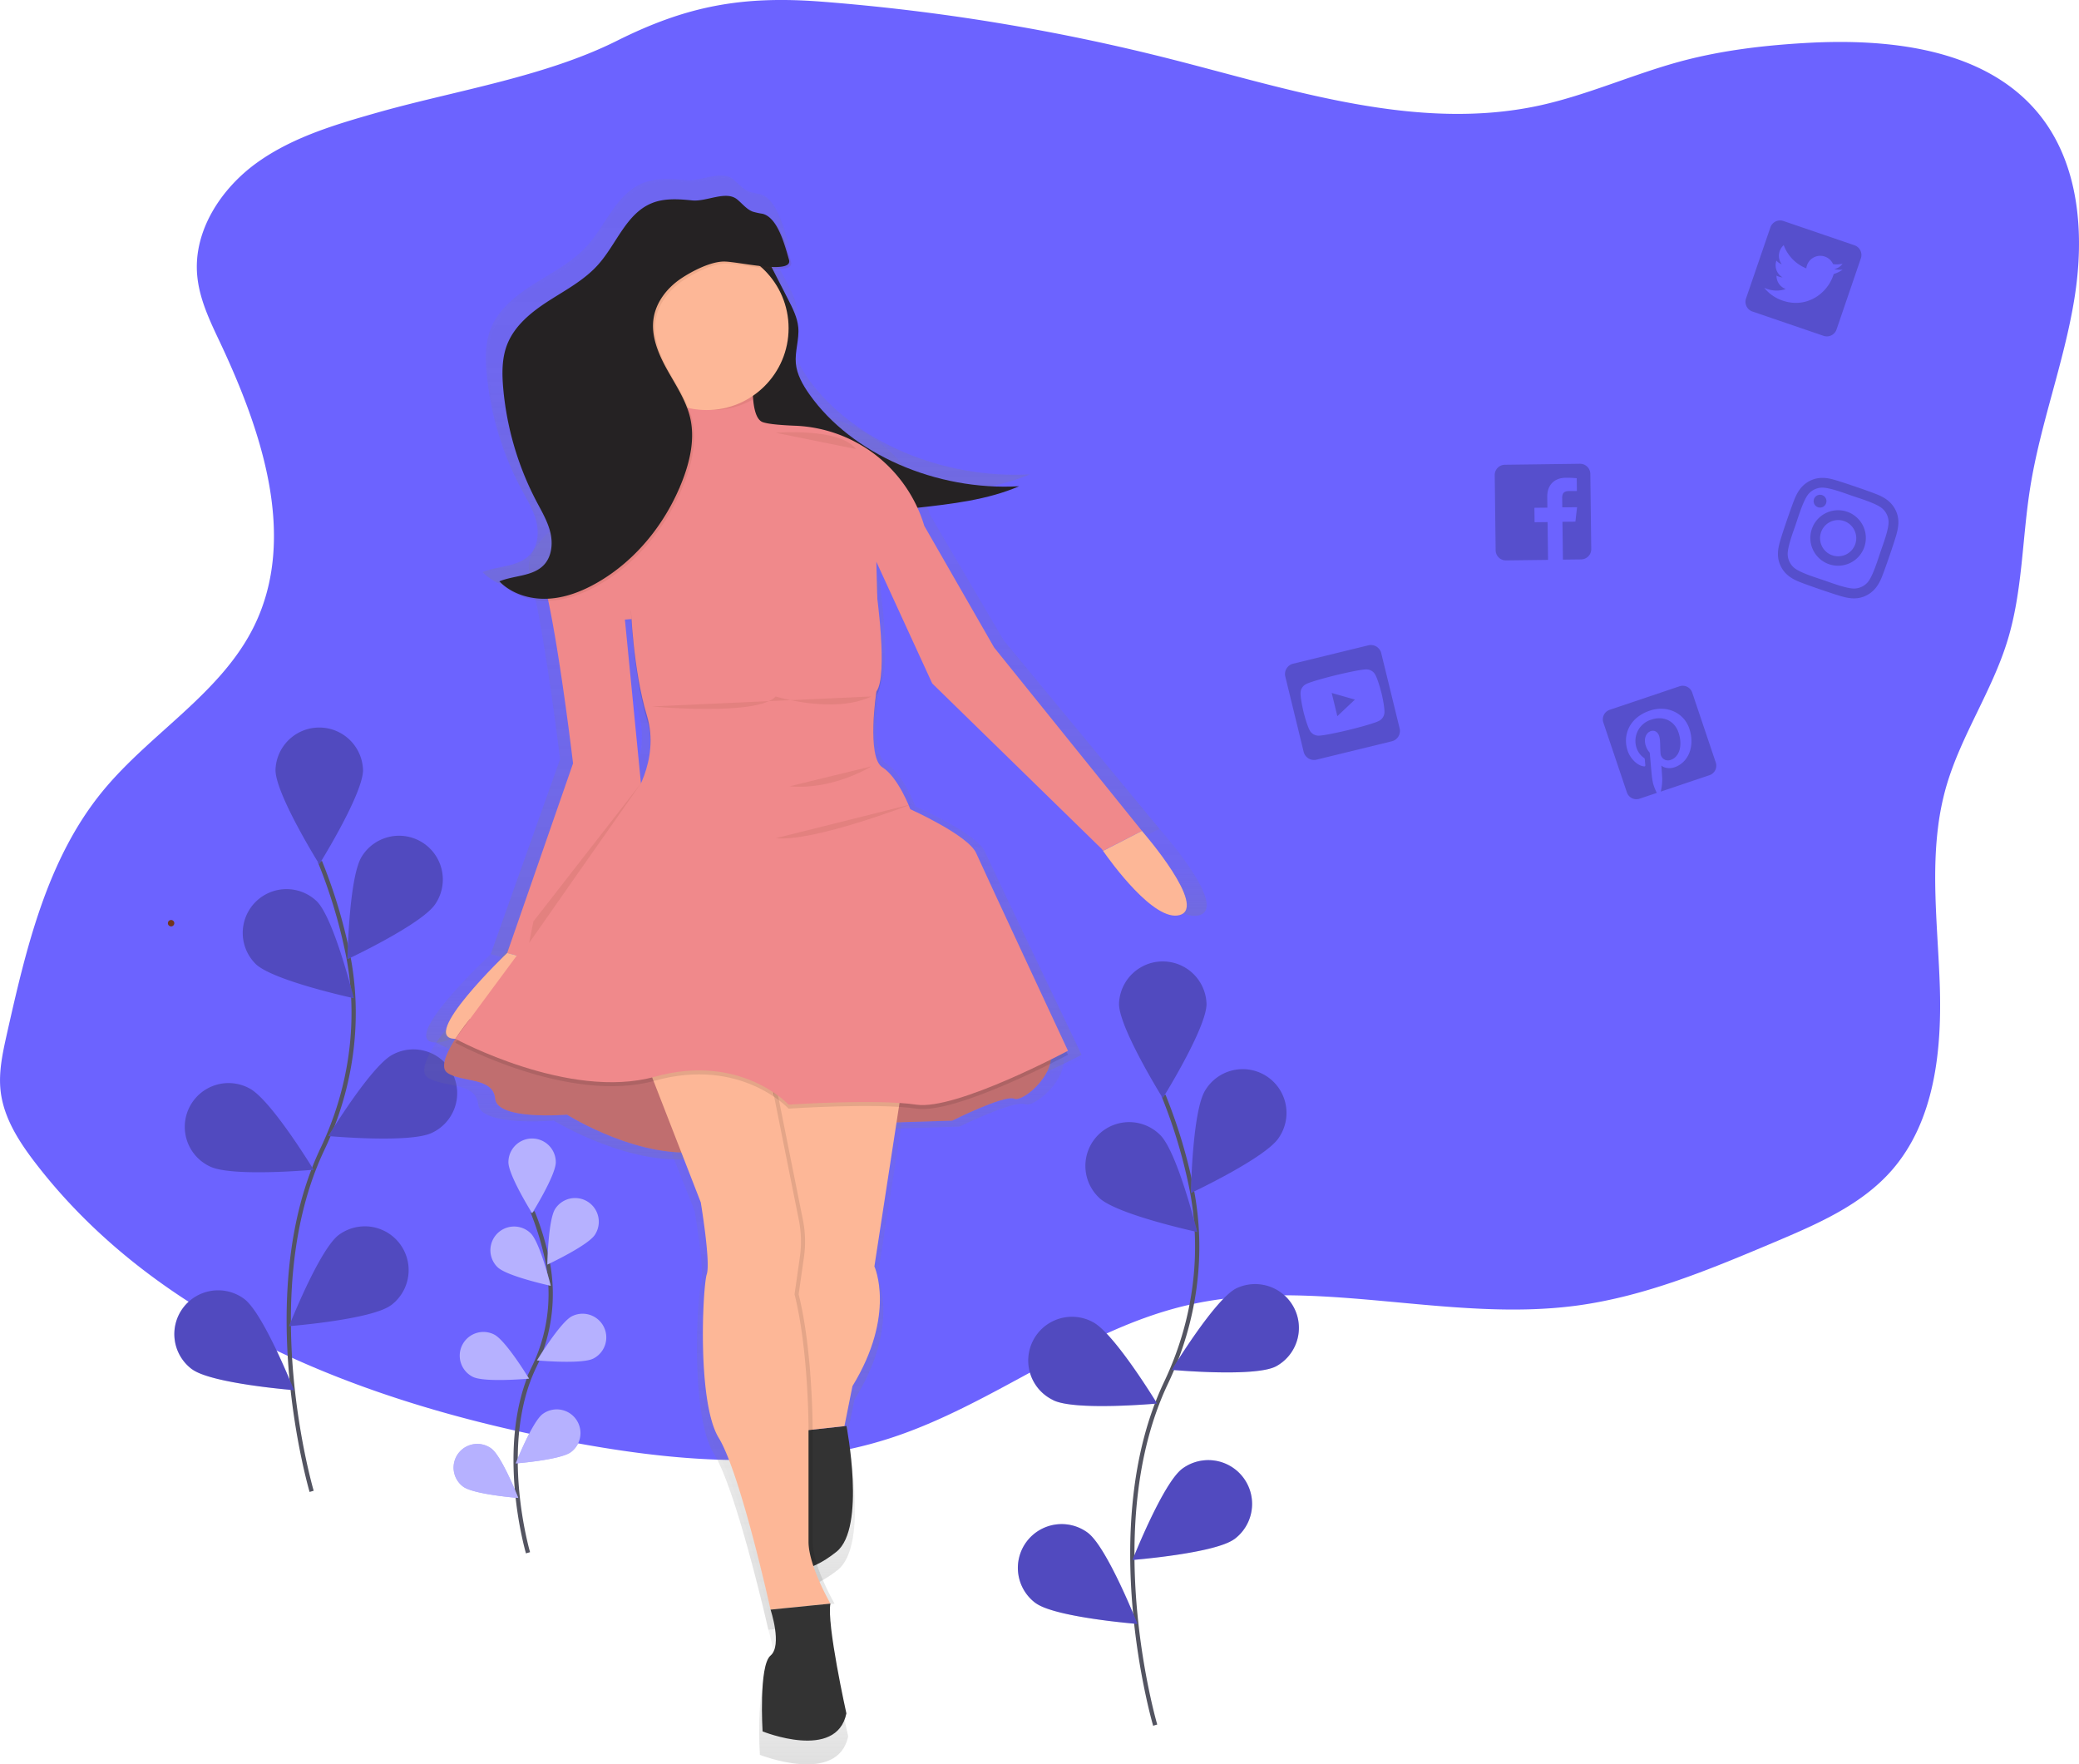 <?xml version="1.0" encoding="UTF-8"?> <svg xmlns="http://www.w3.org/2000/svg" xmlns:xlink="http://www.w3.org/1999/xlink" id="d573c3dd-b80a-4aff-95aa-deaabb7cdddd" data-name="Layer 1" width="974" height="826.5" viewBox="0 0 974 826.5"><defs><linearGradient id="7c26c044-6324-4ba7-9cd1-ea6a02cd306b" x1="523.15" y1="270.5" x2="523.15" y2="140.24" gradientUnits="userSpaceOnUse"><stop offset="0" stop-color="gray" stop-opacity="0.25"></stop><stop offset="0.54" stop-color="gray" stop-opacity="0.12"></stop><stop offset="1" stop-color="gray" stop-opacity="0.1"></stop></linearGradient><linearGradient id="c18b4cde-b692-4044-acaf-9d00344cedd6" x1="499.54" y1="486.65" x2="499.54" y2="196.24" xlink:href="#7c26c044-6324-4ba7-9cd1-ea6a02cd306b"></linearGradient><linearGradient id="4cee143e-e766-49b4-802d-3a85e7a4f4bb" x1="333.19" y1="525.11" x2="333.19" y2="483.76" xlink:href="#7c26c044-6324-4ba7-9cd1-ea6a02cd306b"></linearGradient><linearGradient id="983a474b-6c17-45bf-8094-da26b53410c7" x1="657.67" y1="465.78" x2="657.67" y2="424.96" xlink:href="#7c26c044-6324-4ba7-9cd1-ea6a02cd306b"></linearGradient><linearGradient id="2ffa5bb1-ce1f-4e53-9856-a21030d405aa" x1="497.67" y1="781.22" x2="497.67" y2="711.67" xlink:href="#7c26c044-6324-4ba7-9cd1-ea6a02cd306b"></linearGradient><linearGradient id="549548f0-abca-40e2-adaf-e2f44392b5e5" x1="461.55" y1="579.89" x2="461.55" y2="515.52" xlink:href="#7c26c044-6324-4ba7-9cd1-ea6a02cd306b"></linearGradient><linearGradient id="303564fd-dbea-46a1-86f9-659cee6d5bc2" x1="505.42" y1="714.55" x2="505.42" y2="520.3" xlink:href="#7c26c044-6324-4ba7-9cd1-ea6a02cd306b"></linearGradient><linearGradient id="fba1a381-fb4d-4709-b1c8-73f076800957" x1="458.63" y1="800.14" x2="458.63" y2="525.11" xlink:href="#7c26c044-6324-4ba7-9cd1-ea6a02cd306b"></linearGradient><linearGradient id="8de06e9c-66da-46c2-85d4-97bddb1d75f2" x1="456.66" y1="800.14" x2="456.66" y2="525.11" xlink:href="#7c26c044-6324-4ba7-9cd1-ea6a02cd306b"></linearGradient><linearGradient id="6c438622-94c3-4cb0-9066-acd4091c7f05" x1="489.5" y1="863.25" x2="489.5" y2="797.25" xlink:href="#7c26c044-6324-4ba7-9cd1-ea6a02cd306b"></linearGradient><linearGradient id="3b9e652a-72bb-46d9-bf5d-b11995ca1ebd" x1="468.48" y1="558.97" x2="468.48" y2="297.1" xlink:href="#7c26c044-6324-4ba7-9cd1-ea6a02cd306b"></linearGradient><linearGradient id="8835bb25-9d74-4b77-abe6-0ff81305a888" x1="468.48" y1="557.05" x2="468.48" y2="295.18" xlink:href="#7c26c044-6324-4ba7-9cd1-ea6a02cd306b"></linearGradient><linearGradient id="44030c2e-e3f4-4c88-b76f-cc858b753731" x1="495.17" y1="240.97" x2="495.17" y2="232.88" xlink:href="#7c26c044-6324-4ba7-9cd1-ea6a02cd306b"></linearGradient><linearGradient id="c75fff3f-58c7-4e6c-bc3a-b8aa7db26149" x1="410.77" y1="277.73" x2="410.77" y2="259.19" xlink:href="#7c26c044-6324-4ba7-9cd1-ea6a02cd306b"></linearGradient><linearGradient id="a97b685a-f8ef-4bd1-98bb-38a588f4ce89" x1="441.39" y1="222.2" x2="441.39" y2="196.24" xlink:href="#7c26c044-6324-4ba7-9cd1-ea6a02cd306b"></linearGradient><linearGradient id="1e016673-eca7-497a-9461-d0f28a881153" x1="328.39" y1="185.45" x2="328.39" y2="106.6" xlink:href="#7c26c044-6324-4ba7-9cd1-ea6a02cd306b"></linearGradient><linearGradient id="5d495ab6-ff8b-4941-a702-b34bb461264b" x1="411.52" y1="314.08" x2="411.52" y2="119.93" xlink:href="#7c26c044-6324-4ba7-9cd1-ea6a02cd306b"></linearGradient><linearGradient id="47262e13-18e6-448c-b82b-7c9e1227c166" x1="410.54" y1="313.12" x2="410.54" y2="118.97" xlink:href="#7c26c044-6324-4ba7-9cd1-ea6a02cd306b"></linearGradient><linearGradient id="7b88da04-c3c0-4de7-9561-34c9dbd01c0e" x1="502.46" y1="403.68" x2="502.46" y2="393.85" xlink:href="#7c26c044-6324-4ba7-9cd1-ea6a02cd306b"></linearGradient><linearGradient id="d4e21e05-c766-47e4-b525-8d4bab86e32b" x1="508.86" y1="428.61" x2="508.86" y2="412.12" xlink:href="#7c26c044-6324-4ba7-9cd1-ea6a02cd306b"></linearGradient><linearGradient id="7ca79a8f-f3e1-4061-bb37-651fdf8d9c31" x1="468.48" y1="366.2" x2="468.48" y2="360.19" xlink:href="#7c26c044-6324-4ba7-9cd1-ea6a02cd306b"></linearGradient></defs><title>influencer</title><path d="M1084.8,176.93c-4.86,29.85-15.92,58.41-20.67,88.27-3.79,23.85-3.54,48.47-10.61,71.57-7.14,23.36-21.44,44.06-28.42,67.44-.16.53-.32,1.07-.47,1.6a125.21,125.21,0,0,0-3.71,18.8q-.39,3.16-.65,6.32c-1.81,22,.71,44.63,1.49,66.87,1.08,30.81-2.27,64.2-22.63,87.35-14.22,16.16-34.76,25-54.6,33.4-30,12.66-60.45,25.44-92.72,29.79-60.48,8.14-122.94-13.92-182.39-.2-49.82,11.5-91,46.72-139.67,62.41-49.27,15.89-102.8,10.7-153.62.9-93.32-18-188.71-54.61-246.61-130-7.64-9.95-14.75-21-16.21-33.46-1.08-9.13,1-18.31,3-27.27,9-40,18.75-81.52,44.68-113.22,22.33-27.29,55.63-45.89,71.12-77.57,20.28-41.47,3.63-91-16-132.73-4.73-10-9.71-20.29-10.71-31.35C203.47,145,216.53,125,233.6,112.81S271.34,94.72,291.54,89C327.45,79,368.61,72.56,402,55.87c32.59-16.3,58.55-21.24,96-18.34a969.24,969.24,0,0,1,163.4,26.87C718.2,78.85,776.88,98.6,834.21,86.18c22.86-5,44.34-14.87,66.94-20.89,18.9-5,38.43-7.31,58-8.42,39.57-2.23,84.41,2.74,109.3,33.59C1087.39,114,1089.67,147.1,1084.8,176.93Z" transform="translate(-113 -36.75)" fill="#6c63ff"></path><path d="M654.2,844.89S627,752.49,659.3,684.48c13.56-28.55,18.07-60.59,11.8-91.56a245.46,245.46,0,0,0-13-43" transform="translate(-113 -36.75)" fill="none" stroke="#535461" stroke-miterlimit="10" stroke-width="2"></path><path d="M678.26,507c0,11.32-20.51,44.17-20.51,44.17S637.25,518.28,637.25,507a20.51,20.51,0,0,1,41,0Z" transform="translate(-113 -36.75)" fill="#6c63ff"></path><path d="M712.15,569.68c-6.15,9.51-41.22,25.93-41.22,25.93s.64-38.71,6.79-48.22a20.51,20.51,0,1,1,34.42,22.29Z" transform="translate(-113 -36.75)" fill="#6c63ff"></path><path d="M710.67,676.88C700.56,682,662,678.46,662,678.46s20.09-33.1,30.2-38.19a20.51,20.51,0,0,1,18.46,36.62Z" transform="translate(-113 -36.75)" fill="#6c63ff"></path><path d="M691.28,757.73c-9.1,6.73-47.7,9.78-47.7,9.78s14.21-36,23.31-42.75a20.51,20.51,0,1,1,24.39,33Z" transform="translate(-113 -36.75)" fill="#6c63ff"></path><path d="M627.88,597.8c8.12,7.89,46,16.07,46,16.07s-9.27-37.59-17.39-45.48a20.51,20.51,0,1,0-28.58,29.42Z" transform="translate(-113 -36.75)" fill="#6c63ff"></path><path d="M606.41,692.65c10.11,5.1,48.67,1.58,48.67,1.58S635,661.13,624.87,656a20.51,20.51,0,1,0-18.46,36.62Z" transform="translate(-113 -36.75)" fill="#6c63ff"></path><path d="M598.19,787.7c9.1,6.73,47.7,9.78,47.7,9.78s-14.21-36-23.31-42.75a20.51,20.51,0,0,0-24.39,33Z" transform="translate(-113 -36.75)" fill="#6c63ff"></path><path d="M678.26,507c0,11.32-20.51,44.17-20.51,44.17S637.25,518.28,637.25,507a20.51,20.51,0,0,1,41,0Z" transform="translate(-113 -36.75)" opacity="0.25"></path><path d="M712.15,569.68c-6.15,9.51-41.22,25.93-41.22,25.93s.64-38.71,6.79-48.22a20.51,20.51,0,1,1,34.42,22.29Z" transform="translate(-113 -36.75)" opacity="0.25"></path><path d="M710.67,676.88C700.56,682,662,678.46,662,678.46s20.09-33.1,30.2-38.19a20.51,20.51,0,0,1,18.46,36.62Z" transform="translate(-113 -36.75)" opacity="0.25"></path><path d="M691.28,757.73c-9.1,6.73-47.7,9.78-47.7,9.78s14.21-36,23.31-42.75a20.51,20.51,0,1,1,24.39,33Z" transform="translate(-113 -36.75)" opacity="0.25"></path><path d="M627.88,597.8c8.12,7.89,46,16.07,46,16.07s-9.27-37.59-17.39-45.48a20.51,20.51,0,1,0-28.58,29.42Z" transform="translate(-113 -36.75)" opacity="0.25"></path><path d="M606.41,692.65c10.11,5.1,48.67,1.58,48.67,1.58S635,661.13,624.87,656a20.51,20.51,0,1,0-18.46,36.62Z" transform="translate(-113 -36.75)" opacity="0.25"></path><path d="M598.19,787.7c9.1,6.73,47.7,9.78,47.7,9.78s-14.21-36-23.31-42.75a20.51,20.51,0,0,0-24.39,33Z" transform="translate(-113 -36.75)" opacity="0.25"></path><path d="M259,735.37s-27.22-92.41,5.1-160.42c13.56-28.55,18.07-60.59,11.8-91.56a245.46,245.46,0,0,0-13-43" transform="translate(-113 -36.75)" fill="none" stroke="#535461" stroke-miterlimit="10" stroke-width="2"></path><path d="M283.09,397.43c0,11.32-20.51,44.17-20.51,44.17s-20.51-32.84-20.51-44.17a20.51,20.51,0,0,1,41,0Z" transform="translate(-113 -36.75)" fill="#6c63ff"></path><path d="M317,460.16c-6.15,9.51-41.22,25.93-41.22,25.93s.64-38.71,6.79-48.22A20.51,20.51,0,1,1,317,460.16Z" transform="translate(-113 -36.75)" fill="#6c63ff"></path><path d="M315.51,567.35c-10.11,5.1-48.67,1.58-48.67,1.58s20.09-33.1,30.2-38.19a20.51,20.51,0,1,1,18.46,36.62Z" transform="translate(-113 -36.75)" fill="#6c63ff"></path><path d="M296.12,648.21c-9.1,6.73-47.7,9.78-47.7,9.78s14.21-36,23.31-42.75a20.51,20.51,0,0,1,24.39,33Z" transform="translate(-113 -36.75)" fill="#6c63ff"></path><path d="M232.72,488.28c8.12,7.89,46,16.07,46,16.07s-9.27-37.59-17.39-45.48a20.51,20.51,0,0,0-28.58,29.42Z" transform="translate(-113 -36.75)" fill="#6c63ff"></path><path d="M211.25,583.13c10.11,5.1,48.67,1.58,48.67,1.58s-20.09-33.1-30.2-38.19a20.51,20.51,0,1,0-18.46,36.62Z" transform="translate(-113 -36.75)" fill="#6c63ff"></path><path d="M203,678.18c9.1,6.73,47.7,9.78,47.7,9.78s-14.21-36-23.31-42.75a20.51,20.51,0,0,0-24.39,33Z" transform="translate(-113 -36.75)" fill="#6c63ff"></path><path d="M283.09,397.43c0,11.32-20.51,44.17-20.51,44.17s-20.51-32.84-20.51-44.17a20.51,20.51,0,0,1,41,0Z" transform="translate(-113 -36.75)" opacity="0.25"></path><path d="M317,460.16c-6.15,9.51-41.22,25.93-41.22,25.93s.64-38.71,6.79-48.22A20.51,20.51,0,1,1,317,460.16Z" transform="translate(-113 -36.75)" opacity="0.25"></path><path d="M315.51,567.35c-10.11,5.1-48.67,1.58-48.67,1.58s20.09-33.1,30.2-38.19a20.51,20.51,0,1,1,18.46,36.62Z" transform="translate(-113 -36.75)" opacity="0.25"></path><path d="M296.12,648.21c-9.1,6.73-47.7,9.78-47.7,9.78s14.21-36,23.31-42.75a20.51,20.51,0,0,1,24.39,33Z" transform="translate(-113 -36.75)" opacity="0.25"></path><path d="M232.72,488.28c8.12,7.89,46,16.07,46,16.07s-9.27-37.59-17.39-45.48a20.51,20.51,0,0,0-28.58,29.42Z" transform="translate(-113 -36.75)" opacity="0.25"></path><path d="M211.25,583.13c10.11,5.1,48.67,1.58,48.67,1.58s-20.09-33.1-30.2-38.19a20.51,20.51,0,1,0-18.46,36.62Z" transform="translate(-113 -36.75)" opacity="0.25"></path><path d="M203,678.18c9.1,6.73,47.7,9.78,47.7,9.78s-14.21-36-23.31-42.75a20.51,20.51,0,0,0-24.39,33Z" transform="translate(-113 -36.75)" opacity="0.25"></path><path d="M360.37,764.14s-14.73-50,2.76-86.85a79,79,0,0,0,6.39-49.57,132.89,132.89,0,0,0-7-23.27" transform="translate(-113 -36.75)" fill="none" stroke="#535461" stroke-miterlimit="10" stroke-width="2"></path><path d="M373.39,581.18c0,6.13-11.1,23.91-11.1,23.91s-11.1-17.78-11.1-23.91a11.1,11.1,0,0,1,22.2,0Z" transform="translate(-113 -36.75)" fill="#6c63ff"></path><path d="M391.74,615.14c-3.33,5.15-22.31,14-22.31,14s.34-21,3.68-26.1a11.1,11.1,0,1,1,18.64,12.07Z" transform="translate(-113 -36.75)" fill="#6c63ff"></path><path d="M390.94,673.18c-5.47,2.76-26.35.85-26.35.85s10.88-17.92,16.35-20.68a11.1,11.1,0,1,1,10,19.83Z" transform="translate(-113 -36.75)" fill="#6c63ff"></path><path d="M380.45,717c-4.93,3.65-25.83,5.29-25.83,5.29s7.69-19.5,12.62-23.14A11.1,11.1,0,1,1,380.45,717Z" transform="translate(-113 -36.75)" fill="#6c63ff"></path><path d="M346.12,630.37c4.4,4.27,24.89,8.7,24.89,8.7s-5-20.35-9.42-24.62a11.1,11.1,0,0,0-15.47,15.93Z" transform="translate(-113 -36.75)" fill="#6c63ff"></path><path d="M334.5,681.72c5.47,2.76,26.35.85,26.35.85S350,664.65,344.49,661.89a11.1,11.1,0,1,0-10,19.83Z" transform="translate(-113 -36.75)" fill="#6c63ff"></path><path d="M330,733.18c4.93,3.65,25.83,5.29,25.83,5.29s-7.69-19.5-12.62-23.14A11.1,11.1,0,1,0,330,733.18Z" transform="translate(-113 -36.75)" fill="#6c63ff"></path><path d="M373.39,581.18c0,6.13-11.1,23.91-11.1,23.91s-11.1-17.78-11.1-23.91a11.1,11.1,0,0,1,22.2,0Z" transform="translate(-113 -36.75)" fill="#fff" opacity="0.5"></path><path d="M391.74,615.14c-3.33,5.15-22.31,14-22.31,14s.34-21,3.68-26.1a11.1,11.1,0,1,1,18.64,12.07Z" transform="translate(-113 -36.75)" fill="#fff" opacity="0.5"></path><path d="M390.94,673.18c-5.47,2.76-26.35.85-26.35.85s10.88-17.92,16.35-20.68a11.1,11.1,0,1,1,10,19.83Z" transform="translate(-113 -36.75)" fill="#fff" opacity="0.5"></path><path d="M380.45,717c-4.93,3.65-25.83,5.29-25.83,5.29s7.69-19.5,12.62-23.14A11.1,11.1,0,1,1,380.45,717Z" transform="translate(-113 -36.75)" fill="#fff" opacity="0.5"></path><path d="M346.12,630.37c4.4,4.27,24.89,8.7,24.89,8.7s-5-20.35-9.42-24.62a11.1,11.1,0,0,0-15.47,15.93Z" transform="translate(-113 -36.75)" fill="#fff" opacity="0.5"></path><path d="M334.5,681.72c5.47,2.76,26.35.85,26.35.85S350,664.65,344.49,661.89a11.1,11.1,0,1,0-10,19.83Z" transform="translate(-113 -36.75)" fill="#fff" opacity="0.5"></path><path d="M330,733.18c4.93,3.65,25.83,5.29,25.83,5.29s-7.69-19.5-12.62-23.14A11.1,11.1,0,1,0,330,733.18Z" transform="translate(-113 -36.75)" fill="#fff" opacity="0.5"></path><path d="M193.16,470.72a1.5,1.5,0,0,0,0-3,1.5,1.5,0,0,0,0,3Z" transform="translate(-113 -36.75)" fill="#72351c"></path><path d="M470.57,148l10.93,20.83c2.28,4.34,4.59,8.78,5,13.49.56,5.81-1.74,11.61-1.19,17.42.51,5.34,3.39,10.34,6.74,15,20.8,28.7,62.51,46.52,103.45,44.2-15.48,6.54-33.17,8.53-50.47,10.41-8.36.91-16.88,1.82-25.19.67-7.61-1-14.7-3.77-21.46-6.79-13.38-6-26.1-13.37-35.24-23.3S448.8,217.21,451.42,205c.92-4.29,2.77-8.43,3.52-12.74,1.13-6.52-.28-13.23,1.28-19.68,1.36-5.61,4.89-10.73,6.47-16.3,1.43-5-3.43-12.24.2-16C466.8,141.2,469,145,470.57,148Z" transform="translate(-113 -36.75)" fill="url(#7c26c044-6324-4ba7-9cd1-ea6a02cd306b)"></path><path d="M353.72,486.65l56.15-75L401,323.17l124.58-10.05-.46-17.83,27.58,58.66,83.73,79.81.58.83L656.2,425l-73-88.33L548.76,278l-.08-.27c-8.56-27.55-34.08-46.81-63.55-48-7.32-.29-13.61-.82-16.16-1.76-7.88-2.88-3.94-31.73-3.94-31.73L411.84,202s4.95,11.8,8.6,24.36a32,32,0,0,1-14.8,36.45c-16.22,9.56-48.89,26.11-44.52,42.57,6.9,26,14.28,87,14.28,87l-32.51,91.35" transform="translate(-113 -36.75)" fill="url(#c18b4cde-b692-4044-acaf-9d00344cedd6)"></path><path d="M342.88,483.76s-44.33,41.35-25.61,41.35,36.45-38.46,36.45-38.46" transform="translate(-113 -36.75)" fill="url(#4cee143e-e766-49b4-802d-3a85e7a4f4bb)"></path><path d="M657.11,426.07l-.91-1.1L637,434.58c3.8,5.31,25.29,34.41,37.83,30.91C688.64,461.65,657.11,426.07,657.11,426.07Z" transform="translate(-113 -36.75)" fill="url(#983a474b-6c17-45bf-8094-da26b53410c7)"></path><path d="M510.34,711.67s9.85,49-4.93,60.58-23.64,8.65-23.64,8.65V714.55Z" transform="translate(-113 -36.75)" fill="url(#2ffa5bb1-ce1f-4e53-9856-a21030d405aa)"></path><path d="M324.54,515.52s-18.11,21.14-11.21,25.95S336,543.38,337,554s35.46,7.69,35.46,7.69,37.43,23.08,69,17.31S531,565.5,531,565.5l31.52-1S588.16,552,593.09,554s23.64-14.42,16.75-26S324.54,515.52,324.54,515.52Z" transform="translate(-113 -36.75)" fill="url(#549548f0-abca-40e2-adaf-e2f44392b5e5)"></path><g opacity="0.2"><path d="M324.54,515.52s-18.11,21.14-11.21,25.95S336,543.38,337,554s35.46,7.69,35.46,7.69,37.43,23.08,69,17.31S531,565.5,531,565.5l31.52-1S588.16,552,593.09,554s23.64-14.42,16.75-26S324.54,515.52,324.54,515.52Z" transform="translate(-113 -36.75)" fill="url(#549548f0-abca-40e2-adaf-e2f44392b5e5)"></path></g><path d="M537.92,547.23l-13.79,87.51s10.84,23.08-10.84,57.7l-3.94,19.23-26.6,2.88L472.91,520.3Z" transform="translate(-113 -36.75)" fill="url(#303564fd-dbea-46a1-86f9-659cee6d5bc2)"></path><g opacity="0.1"><path d="M412.82,534.73,440.4,604s4.93,28.85,3,34.62-4.93,61.54,5.91,78.85,25.61,82.7,25.61,82.7l29.55-2.88S493.59,779,493.59,767.44V712.63s0-37.5-6.9-64.43l2.63-18a51.37,51.37,0,0,0-.5-17.76l-17.89-87.33Z" transform="translate(-113 -36.75)" fill="url(#fba1a381-fb4d-4709-b1c8-73f076800957)"></path></g><path d="M410.85,534.73,438.43,604s4.93,28.85,3,34.62-4.93,61.54,5.91,78.85,25.61,82.7,25.61,82.7l29.55-2.88S491.62,779,491.62,767.44V712.63s0-37.5-6.9-64.43l2.63-18a51.37,51.37,0,0,0-.5-17.76L469,525.11Z" transform="translate(-113 -36.75)" fill="url(#8de06e9c-66da-46c2-85d4-97bddb1d75f2)"></path><path d="M472.91,800.14s5.91,17.31,0,22.12S469,858.8,469,858.8s36.45,14.42,41.37-8.65c0,0-9.85-43.27-7.88-52.89Z" transform="translate(-113 -36.75)" fill="url(#6c438622-94c3-4cb0-9066-acd4091c7f05)"></path><g opacity="0.1"><path d="M451.24,311.63s48.27-32.7,73.88,0c0,0,5.91,40.39,0,48.08,0,0-4.93,31.73,3,36.54s13.79,20.19,13.79,20.19,28.57,12.5,32.51,21.16,45.31,95.2,45.31,95.2-55.16,28.85-74.86,26-63,0-63,0-23.64-25-66-13.46S317.27,527,317.27,527L404,412.6s14.78-19.23,7.88-41.35S404,319.33,404,319.33,406.91,296.25,451.24,311.63Z" transform="translate(-113 -36.75)" fill="url(#3b9e652a-72bb-46d9-bf5d-b11995ca1ebd)"></path></g><path d="M451.24,309.71s48.27-32.7,73.88,0c0,0,5.91,40.39,0,48.08,0,0-4.93,31.73,3,36.54s13.79,20.19,13.79,20.19,28.57,12.5,32.51,21.16,45.31,95.2,45.31,95.2-55.16,28.85-74.86,26-63,0-63,0-23.64-25-66-13.46-98.51-18.27-98.51-18.27L404,410.68s14.78-19.23,7.88-41.35S404,317.4,404,317.4,406.91,294.32,451.24,309.71Z" transform="translate(-113 -36.75)" fill="url(#8835bb25-9d74-4b77-abe6-0ff81305a888)"></path><path d="M475.38,233.16S507.07,230.59,515,241" transform="translate(-113 -36.75)" opacity="0.1" fill="url(#44030c2e-e3f4-4c88-b76f-cc858b753731)"></path><path d="M392.86,277.73s23-21.44,35.82-18.21" transform="translate(-113 -36.75)" opacity="0.1" fill="url(#c75fff3f-58c7-4e6c-bc3a-b8aa7db26149)"></path><g opacity="0.1"><path d="M414.79,202s2,4.86,4.46,11.65a41.15,41.15,0,0,0,47.87,1.68,115.23,115.23,0,0,1,.86-19.09Z" transform="translate(-113 -36.75)" fill="url(#a97b685a-f8ef-4bd1-98bb-38a588f4ce89)"></path></g><ellipse cx="328.39" cy="146.02" rx="40.39" ry="39.43" fill="url(#1e016673-eca7-497a-9461-d0f28a881153)"></ellipse><g opacity="0.1"><path d="M483,150.75c-2.11-7.17-5.67-20.5-13.12-22.16a35.12,35.12,0,0,1-4.8-1.07c-3-1.14-5.11-3.83-7.61-5.85-5.56-4.48-15.09,1.17-22.26.45-6.73-.68-13.79-1.14-20,1.38-12.53,5-17.3,19.65-26.3,29.54-6.74,7.4-15.91,12.15-24.43,17.51s-16.93,11.95-20.58,21.18c-2.58,6.53-2.52,13.76-1.9,20.74a142.24,142.24,0,0,0,16.45,54.75c2.62,4.86,5.56,9.66,6.85,15s.65,11.5-3.21,15.5c-5.44,5.65-14.69,5-22,8,6.07,6.06,15.1,8.73,23.77,8.37s17-3.52,24.53-7.74c19.4-10.87,34.09-29,42.1-49.37,3.72-9.47,6.08-19.86,3.81-29.77-1.95-8.5-7.11-15.9-11.45-23.51s-8-16.2-6.65-24.81c1.26-7.75,6.62-14.47,13.27-18.89,5.5-3.66,15.24-8.65,22.17-8.36C459.31,151.94,485.07,157.93,483,150.75Z" transform="translate(-113 -36.75)" fill="url(#5d495ab6-ff8b-4941-a702-b34bb461264b)"></path></g><path d="M482,149.79c-2.11-7.17-5.67-20.5-13.12-22.16a35.12,35.12,0,0,1-4.8-1.07c-3-1.14-5.11-3.83-7.61-5.85-5.56-4.48-15.09,1.17-22.26.45-6.73-.68-13.79-1.14-20,1.38-12.53,5-17.3,19.65-26.3,29.54-6.74,7.4-15.91,12.15-24.43,17.51s-16.93,11.95-20.58,21.18c-2.58,6.53-2.52,13.76-1.9,20.74a142.24,142.24,0,0,0,16.45,54.75c2.62,4.86,5.56,9.66,6.85,15s.65,11.5-3.21,15.5c-5.44,5.65-14.69,5-22,8,6.07,6.06,15.1,8.73,23.77,8.37s17-3.52,24.53-7.74c19.4-10.87,34.09-29,42.1-49.37,3.72-9.47,6.08-19.86,3.81-29.77-1.95-8.5-7.11-15.9-11.45-23.51s-8-16.2-6.65-24.81c1.26-7.75,6.62-14.47,13.27-18.89,5.5-3.66,15.24-8.65,22.17-8.36C458.32,151,484.09,157,482,149.79Z" transform="translate(-113 -36.75)" fill="url(#47262e13-18e6-448c-b82b-7c9e1227c166)"></path><path d="M522.65,393.85s-18.72,11.54-40.39,9.62" transform="translate(-113 -36.75)" opacity="0.1" fill="url(#7b88da04-c3c0-4de7-9561-34c9dbd01c0e)"></path><path d="M542.35,412.12s-48.27,18.27-67,16.35" transform="translate(-113 -36.75)" opacity="0.1" fill="url(#d4e21e05-c766-47e4-b525-8d4bab86e32b)"></path><path d="M414.3,365s52.21,4.81,61.07-4.81c0,0,28.57,8.65,47.28,0" transform="translate(-113 -36.75)" opacity="0.1" fill="url(#7ca79a8f-f3e1-4061-bb37-651fdf8d9c31)"></path><path d="M471.81,156.67l10.38,20.25c2.16,4.22,4.36,8.54,4.79,13.12.54,5.65-1.65,11.29-1.13,16.94.48,5.19,3.22,10.06,6.4,14.55,19.75,27.91,59.33,45.24,98.2,43-14.69,6.36-31.49,8.29-47.91,10.12-7.94.88-16,1.77-23.91.65-7.22-1-14-3.67-20.37-6.6-12.7-5.81-24.78-13-33.45-22.66s-13.65-22-11.17-33.9c.87-4.17,2.63-8.2,3.34-12.39,1.08-6.34-.27-12.86,1.22-19.14,1.29-5.45,4.64-10.43,6.14-15.85,1.36-4.9-3.25-11.9.19-15.59C468.23,150.07,470.31,153.75,471.81,156.67Z" transform="translate(-113 -36.75)" fill="#252223"></path><path d="M360.9,486,414.19,413l-8.42-86L524,317.24l-.44-17.34,26.18,57,79.48,77.61.55.8L648,426,578.76,340.1l-32.73-57-.08-.26a65.84,65.84,0,0,0-60.32-46.65c-7-.28-12.91-.8-15.34-1.71-7.48-2.81-3.74-30.86-3.74-30.86l-50.49,5.61s4.69,11.48,8.16,23.68a31.43,31.43,0,0,1-14.05,35.44c-15.4,9.3-46.41,25.39-42.26,41.39,6.55,25.25,13.56,84.62,13.56,84.62l-30.86,88.83" transform="translate(-113 -36.75)" fill="#f0898b"></path><path d="M350.61,483.16s-42.08,40.21-24.31,40.21S360.9,486,360.9,486" transform="translate(-113 -36.75)" fill="#fdb797"></path><path d="M648.88,427.06,648,426l-18.22,9.35c3.6,5.16,24,33.45,35.91,30.05C678.8,461.66,648.88,427.06,648.88,427.06Z" transform="translate(-113 -36.75)" fill="#fdb797"></path><path d="M509.56,704.76s9.35,47.69-4.68,58.91-22.44,8.42-22.44,8.42V707.57Z" transform="translate(-113 -36.75)" fill="#333"></path><path d="M333.2,514S316,534.59,322.56,539.26s21.51,1.87,22.44,12.16,33.66,7.48,33.66,7.48,35.53,22.44,65.45,16.83,85.09-13.09,85.09-13.09l29.92-.94s24.31-12.16,29-10.29,22.44-14,15.9-25.25S333.2,514,333.2,514Z" transform="translate(-113 -36.75)" fill="#f0898b"></path><path d="M333.2,514S316,534.59,322.56,539.26s21.51,1.87,22.44,12.16,33.66,7.48,33.66,7.48,35.53,22.44,65.45,16.83,85.09-13.09,85.09-13.09l29.92-.94s24.31-12.16,29-10.29,22.44-14,15.9-25.25S333.2,514,333.2,514Z" transform="translate(-113 -36.75)" opacity="0.2"></path><path d="M535.74,544.87,522.65,630s10.29,22.44-10.29,56.1l-3.74,18.7-25.25,2.81L474,518.69Z" transform="translate(-113 -36.75)" fill="#fdb797"></path><path d="M417,532.72,443.18,600s4.68,28.05,2.81,33.66-4.68,59.84,5.61,76.67,24.31,80.41,24.31,80.41L504,788s-10.29-17.77-10.29-29V705.7s0-36.47-6.55-62.65l2.5-17.51a51.15,51.15,0,0,0-.48-17.26l-17-84.91Z" transform="translate(-113 -36.75)" opacity="0.1"></path><path d="M415.13,532.72,441.31,600s4.68,28.05,2.81,33.66-4.68,59.84,5.61,76.67S474,790.78,474,790.78L502.08,788s-10.29-17.77-10.29-29V705.7s0-36.47-6.55-62.65l2.5-17.51a51.15,51.15,0,0,0-.48-17.26l-17-84.91Z" transform="translate(-113 -36.75)" fill="#fdb797"></path><path d="M474,790.78s5.61,16.83,0,21.51-3.74,35.53-3.74,35.53,34.6,14,39.27-8.42c0,0-9.35-42.08-7.48-51.43Z" transform="translate(-113 -36.75)" fill="#333"></path><path d="M453.46,315.79s45.82-31.79,70.13,0c0,0,5.61,39.27,0,46.75,0,0-4.68,30.86,2.81,35.53s13.09,19.64,13.09,19.64,27.12,12.16,30.86,20.57,43,92.57,43,92.57S561,558.9,542.29,556.09s-59.84,0-59.84,0S460,531.78,419.8,543s-93.5-17.77-93.5-17.77L408.58,414s14-18.7,7.48-40.21-7.48-50.49-7.48-50.49S411.39,300.83,453.46,315.79Z" transform="translate(-113 -36.75)" opacity="0.1"></path><path d="M453.46,313.92s45.82-31.79,70.13,0c0,0,5.61,39.27,0,46.75,0,0-4.68,30.86,2.81,35.53s13.09,19.64,13.09,19.64S566.6,428,570.34,436.41s43,92.57,43,92.57S561,557,542.29,554.22s-59.84,0-59.84,0S460,529.91,419.8,541.13s-93.5-17.77-93.5-17.77L408.58,412.1s14-18.7,7.48-40.21-7.48-50.49-7.48-50.49S411.39,299,453.46,313.92Z" transform="translate(-113 -36.75)" fill="#f0898b"></path><path d="M476.38,239.49s30.08-2.5,37.58,7.6" transform="translate(-113 -36.75)" fill="#72351c" opacity="0.1"></path><path d="M398.05,282.82s21.82-20.85,34-17.7" transform="translate(-113 -36.75)" fill="#72351c" opacity="0.1"></path><path d="M418.87,209.2s1.93,4.72,4.23,11.32a38.31,38.31,0,0,0,45.44,1.63,114.74,114.74,0,0,1,.82-18.57Z" transform="translate(-113 -36.75)" fill="#72351c" opacity="0.1"></path><circle cx="331.11" cy="153.75" r="38.34" fill="#fdb797"></circle><path d="M483.58,159.36c-2-7-5.38-19.93-12.46-21.55a32.66,32.66,0,0,1-4.56-1c-2.88-1.11-4.85-3.73-7.23-5.69-5.27-4.35-14.33,1.14-21.13.44-6.39-.66-13.09-1.11-19,1.34-11.89,4.91-16.42,19.1-25,28.72-6.39,7.2-15.1,11.81-23.19,17S355,190.23,351.49,199.21c-2.45,6.35-2.39,13.38-1.81,20.17a140.79,140.79,0,0,0,15.62,53.23c2.49,4.73,5.27,9.39,6.5,14.59s.61,11.18-3,15.07c-5.16,5.49-13.94,4.88-20.92,7.74,5.76,5.89,14.34,8.49,22.56,8.14s16.14-3.42,23.29-7.52c18.41-10.57,32.36-28.18,40-48,3.53-9.21,5.77-19.32,3.62-28.94-1.85-8.27-6.75-15.46-10.87-22.86s-7.64-15.76-6.32-24.13c1.19-7.54,6.28-14.07,12.59-18.37,5.22-3.55,14.47-8.41,21-8.12C461.12,160.51,485.58,166.34,483.58,159.36Z" transform="translate(-113 -36.75)" fill="#72351c" opacity="0.1"></path><path d="M482.64,158.43c-2-7-5.38-19.93-12.46-21.55a32.66,32.66,0,0,1-4.56-1c-2.88-1.11-4.85-3.73-7.23-5.69-5.27-4.35-14.33,1.14-21.13.44-6.39-.66-13.09-1.11-19,1.34-11.89,4.91-16.42,19.1-25,28.72-6.39,7.2-15.1,11.81-23.19,17S354,189.3,350.55,198.28c-2.45,6.35-2.39,13.38-1.81,20.17a140.79,140.79,0,0,0,15.62,53.23c2.49,4.73,5.27,9.39,6.5,14.59s.61,11.18-3,15.07c-5.16,5.49-13.94,4.88-20.92,7.74,5.76,5.89,14.34,8.49,22.56,8.14s16.14-3.42,23.29-7.52c18.41-10.57,32.36-28.18,40-48,3.53-9.21,5.77-19.32,3.62-28.94-1.85-8.27-6.75-15.46-10.87-22.86s-7.64-15.76-6.32-24.13c1.19-7.54,6.28-14.07,12.59-18.37,5.22-3.55,14.47-8.41,21-8.12C460.19,159.58,484.64,165.4,482.64,158.43Z" transform="translate(-113 -36.75)" fill="#252223"></path><path d="M521.25,395.74s-17.77,11.22-38.34,9.35" transform="translate(-113 -36.75)" fill="#72351c" opacity="0.1"></path><path d="M540,413.5s-45.82,17.77-63.58,15.9" transform="translate(-113 -36.75)" fill="#72351c" opacity="0.1"></path><path d="M418.4,367.69s49.56,4.68,58-4.68c0,0,27.12,8.42,44.88,0" transform="translate(-113 -36.75)" fill="#72351c" opacity="0.1"></path><polygon points="300.3 366.93 249.92 431.6 247.9 441.7 300.3 366.93" fill="#72351c" opacity="0.1"></polygon><path d="M981.84,151.66l-33.32-11.39a4.8,4.8,0,0,0-6.1,3L931,176.58a4.8,4.8,0,0,0,3,6.1l33.32,11.39a4.8,4.8,0,0,0,6.1-3l11.39-33.32A4.8,4.8,0,0,0,981.84,151.66Zm-9.77,13.45c-.07.27-.17.55-.26.81-2.81,8.21-12.28,15.53-23.7,11.63a18.58,18.58,0,0,1-8.58-6,13.82,13.82,0,0,0,1.47.59,13.15,13.15,0,0,0,8.61,0,6.57,6.57,0,0,1-4.33-6.29,7.07,7.07,0,0,0,2.84.84,6.56,6.56,0,0,1-2.89-7.79l0-.08a6.56,6.56,0,0,0,2.53,1.74,6.55,6.55,0,0,1-1-6.11,6.48,6.48,0,0,1,1.91-2.85,18.63,18.63,0,0,0,10.58,10.87,6.57,6.57,0,0,1,12.53-2,12.86,12.86,0,0,0,4.45-.15,6.54,6.54,0,0,1-3.89,2.49,13.06,13.06,0,0,0,3.91.26A13.81,13.81,0,0,1,972.08,165.11Z" transform="translate(-113 -36.75)" opacity="0.2"></path><path d="M858.06,258.73l.43,35.21a4.8,4.8,0,0,1-4.74,4.86l-8.53.1L845,281.18l6.06-.07.79-6.77-6.93.08-.05-4.32c0-2,.5-3.3,3.31-3.33l3.58,0-.07-6a48.15,48.15,0,0,0-5.22-.21c-5.16.06-8.66,3.26-8.59,9l.06,5-6.08.07.08,6.76,6.09-.07.22,17.71-19.69.24a4.8,4.8,0,0,1-4.86-4.74l-.43-35.21a4.8,4.8,0,0,1,4.74-4.86L853.2,254A4.8,4.8,0,0,1,858.06,258.73Z" transform="translate(-113 -36.75)" opacity="0.2"></path><path d="M905.82,361.27l11,32.64a4.7,4.7,0,0,1-3,6l-22.77,7.67a25.07,25.07,0,0,0,.69-6.35c-.08-1.16-.41-5.89-.41-5.89,1.22,1.17,3.79,1.63,6.1.86,6.87-2.31,9.69-10.29,7-18.14-2.53-7.52-10.57-11.08-18.47-8.42-9.83,3.31-12.82,11.66-10.4,18.85,1.12,3.34,4.3,6.89,7.59,7.26.5.06.7-.11.66-.56s-.16-2-.24-2.79a.71.71,0,0,0-.38-.6,9.37,9.37,0,0,1-3.45-4.62,10.4,10.4,0,0,1,7-13.35c5.59-1.88,10.8.61,12.63,6.06,2.07,6.16.41,11.47-3.65,12.83a3.49,3.49,0,0,1-4.76-3c-.27-2.92,0-6.26-.67-8.22-1.66-4.91-8.43-1.88-6.22,4.68a8.78,8.78,0,0,0,1.82,3.16c1.24,13.29.85,13.6,3.27,18.78h.23l-8.22,2.77a4.7,4.7,0,0,1-6-3l-11-32.64a4.7,4.7,0,0,1,3-6l32.64-11A4.7,4.7,0,0,1,905.82,361.27Z" transform="translate(-113 -36.75)" opacity="0.2"></path><path d="M961.82,284.6a13,13,0,1,0,16.57-8.12A13,13,0,0,0,961.82,284.6Zm20.37,7a8.48,8.48,0,1,1-5.28-10.77,8.5,8.5,0,0,1,5.28,10.77ZM966.7,268.7a3,3,0,1,1-3.87,1.89A3,3,0,0,1,966.7,268.7Zm5.72-7.18c-3.92-1.14-7.64-1.43-11.42.44s-5.83,5-7.34,8.76-5.67,15.81-6.8,19.87-1.42,7.63.43,11.42,5,5.83,8.76,7.34,15.81,5.67,19.87,6.8,7.64,1.43,11.42-.44,5.83-5,7.34-8.76,5.67-15.81,6.8-19.87,1.43-7.64-.44-11.42-5-5.83-8.76-7.34-15.8-5.66-19.86-6.8Zm22.36,13.39a8.59,8.59,0,0,1,3,6.14c.17,3.6-2.69,11-3.89,14.53s-3.5,11.13-5.83,13.86a8.59,8.59,0,0,1-6.14,3c-3.6.17-11-2.69-14.53-3.89s-11.13-3.5-13.86-5.83a8.59,8.59,0,0,1-3-6.14c-.17-3.6,2.69-11,3.89-14.53s3.5-11.13,5.83-13.86a8.59,8.59,0,0,1,6.14-3c3.6-.17,11,2.69,14.53,3.89S992.06,272.58,994.79,274.92Z" transform="translate(-113 -36.75)" opacity="0.2"></path><path d="M736.89,361.37l10.88,3.1-8.23,7.76Zm23.22-18.64L768.73,378a5,5,0,0,1-3.64,6l-35.32,8.62a5,5,0,0,1-6-3.64l-8.62-35.32a5,5,0,0,1,3.64-6l35.32-8.62A5,5,0,0,1,760.11,342.73Zm.1,18.72s-1.46-6-2.92-8.66a4.71,4.71,0,0,0-4-2.46c-3-.08-14.46,2.71-14.46,2.71s-11.43,2.79-14.08,4.25a4.71,4.71,0,0,0-2.44,4c-.07,3,1.4,9,1.4,9s1.46,6,2.92,8.66a4.65,4.65,0,0,0,4,2.41c3,.07,14.45-2.72,14.45-2.72s11.43-2.79,14.08-4.25a4.65,4.65,0,0,0,2.45-4c.07-3-1.39-9-1.39-9Z" transform="translate(-113 -36.75)" opacity="0.2"></path></svg> 
